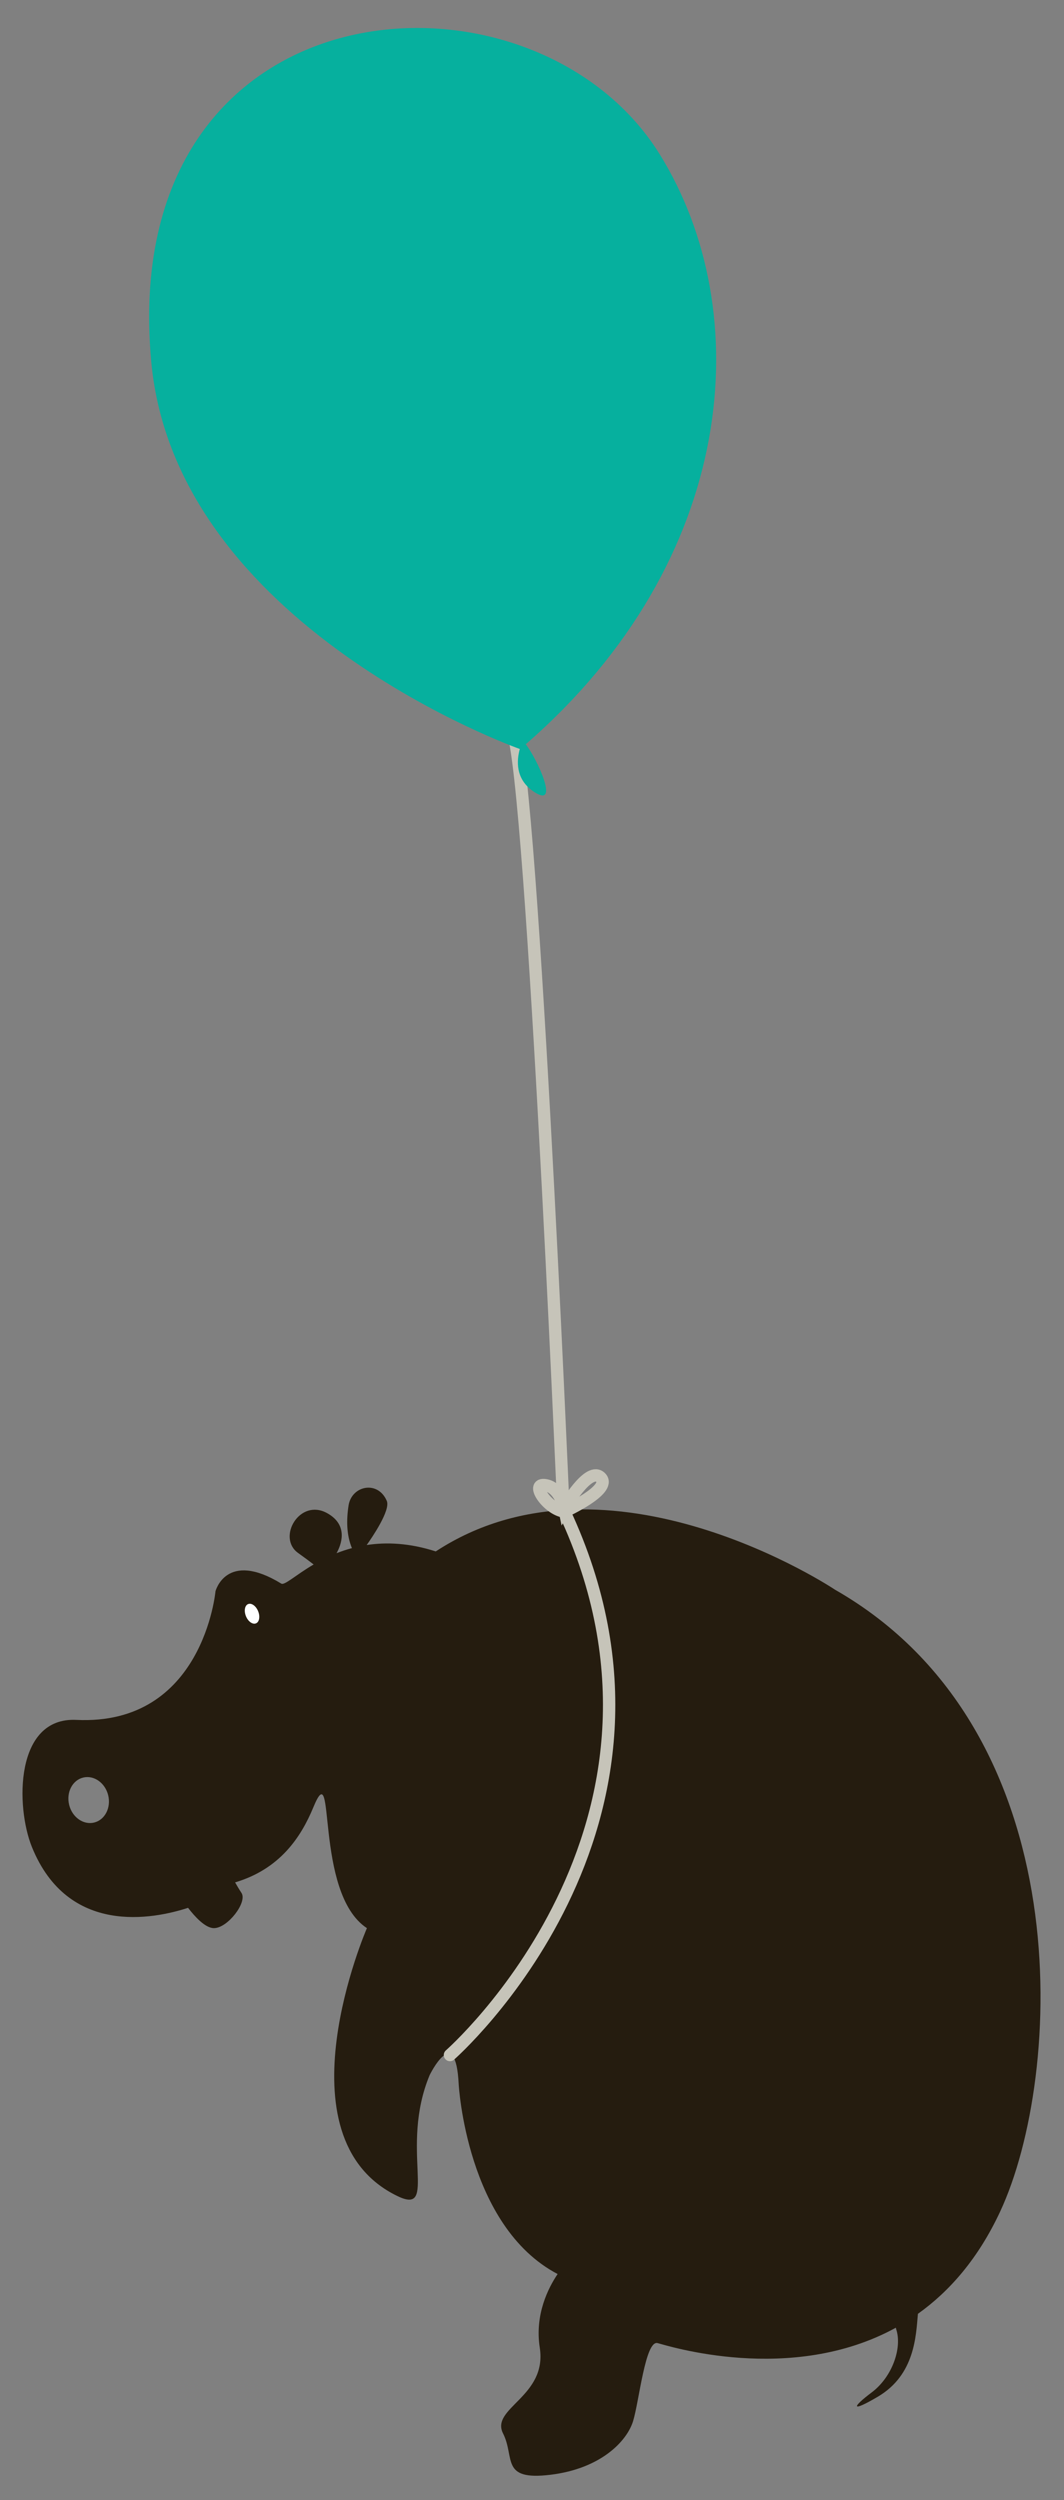 <?xml version="1.0" encoding="utf-8"?>
<!-- Generator: Adobe Illustrator 17.0.2, SVG Export Plug-In . SVG Version: 6.00 Build 0)  -->
<!DOCTYPE svg PUBLIC "-//W3C//DTD SVG 1.1 Tiny//EN" "http://www.w3.org/Graphics/SVG/1.1/DTD/svg11-tiny.dtd">
<svg version="1.1" baseProfile="tiny" id="Layer_1" xmlns="http://www.w3.org/2000/svg" xmlns:xlink="http://www.w3.org/1999/xlink"
	 x="0px" y="0px" width="34.451px" height="80.878px" viewBox="116.829 -87.323 34.451 80.878" xml:space="preserve">
<rect x="116.829" y="-87.323" width="34.451" height="80.878" fill="#808080" stroke="none"/>
<path fill="#251C0F" d="M143.867-35.894c0,0-7.331-4.904-12.929-1.239c-0.853-0.275-1.598-0.304-2.236-0.207
	c0.168-0.236,0.779-1.127,0.651-1.427c-0.29-0.677-1.139-0.496-1.238,0.148c-0.074,0.48-0.065,0.96,0.109,1.379
	c-0.176,0.047-0.342,0.103-0.498,0.164c0.135-0.24,0.415-0.896-0.304-1.295c-0.892-0.495-1.635,0.793-0.941,1.288
	c0.211,0.151,0.376,0.273,0.503,0.372c-0.591,0.347-0.941,0.684-1.048,0.619c-1.784-1.09-2.13,0.248-2.13,0.248
	s-0.396,4.359-4.507,4.161c-1.989-0.096-1.966,2.805-1.437,4.112c1.169,2.883,3.93,2.334,5.056,1.968
	c0.213,0.277,0.555,0.657,0.838,0.657c0.446,0,1.09-0.842,0.892-1.139c-0.072-0.109-0.144-0.23-0.207-0.341
	c1.456-0.433,2.136-1.467,2.535-2.433c0.747-1.806,0,2.774,1.733,3.913c0,0-2.947,6.773,0.991,8.669
	c1.337,0.645,0.05-1.535,1.04-3.913c0,0,0.842-1.733,0.941,0.297c0,0,0.25,4.59,3.203,6.137c-0.305,0.451-0.745,1.315-0.578,2.383
	c0.248,1.586-1.606,1.948-1.189,2.774c0.396,0.783-0.099,1.535,1.535,1.337c1.635-0.198,2.477-1.09,2.675-1.734
	c0.198-0.644,0.396-2.625,0.793-2.526c0.287,0.072,4.312,1.371,7.716-0.498c0.004,0.017,0.005,0.034,0.011,0.052
	c0.198,0.595-0.122,1.538-0.795,2.043c-0.65,0.488-0.679,0.655,0.201,0.137c1.205-0.71,1.233-1.978,1.297-2.681
	c1.021-0.726,1.953-1.785,2.665-3.313C151.248-20.143,151.843-31.337,143.867-35.894z M119.878-28.362
	c-0.349,0.085-0.712-0.171-0.81-0.572c-0.099-0.402,0.104-0.797,0.453-0.883c0.349-0.085,0.712,0.17,0.811,0.572
	C120.43-28.843,120.227-28.448,119.878-28.362z"/>
<ellipse transform="matrix(-0.926 0.377 -0.377 -0.926 227.47 -114.741)" fill="#FFFFFF" cx="124.964" cy="-35.11" rx="0.213" ry="0.337"/>
<path fill="none" stroke="#C6C4B9" stroke-width="0.4" stroke-linecap="round" stroke-miterlimit="10" d="M131.398-20.841
	c0,0,8.46-7.397,3.702-17.58c0,0,1.541-0.699,1.189-1.09c-0.387-0.429-1.189,0.982-1.189,0.982s-0.13-0.62-0.547-0.732
	c-0.625-0.167-0.015,0.76,0.548,0.839"/>
<path fill="none" stroke="#C6C4B9" stroke-width="0.4" stroke-linecap="round" stroke-miterlimit="10" d="M135.067-38.596
	c0,0-1.074-25.189-1.715-25.189"/>
<path fill="#06B09E" d="M133.851-63.245c6.868-5.959,7.503-14.001,4.335-19.093c-4.126-6.632-17.59-5.708-16.461,6.704
	c0.782,8.606,11.934,12.541,11.934,12.541c-0.096,0.352-0.166,0.985,0.478,1.398C134.966-61.162,134.213-62.791,133.851-63.245z"/>
</svg>
